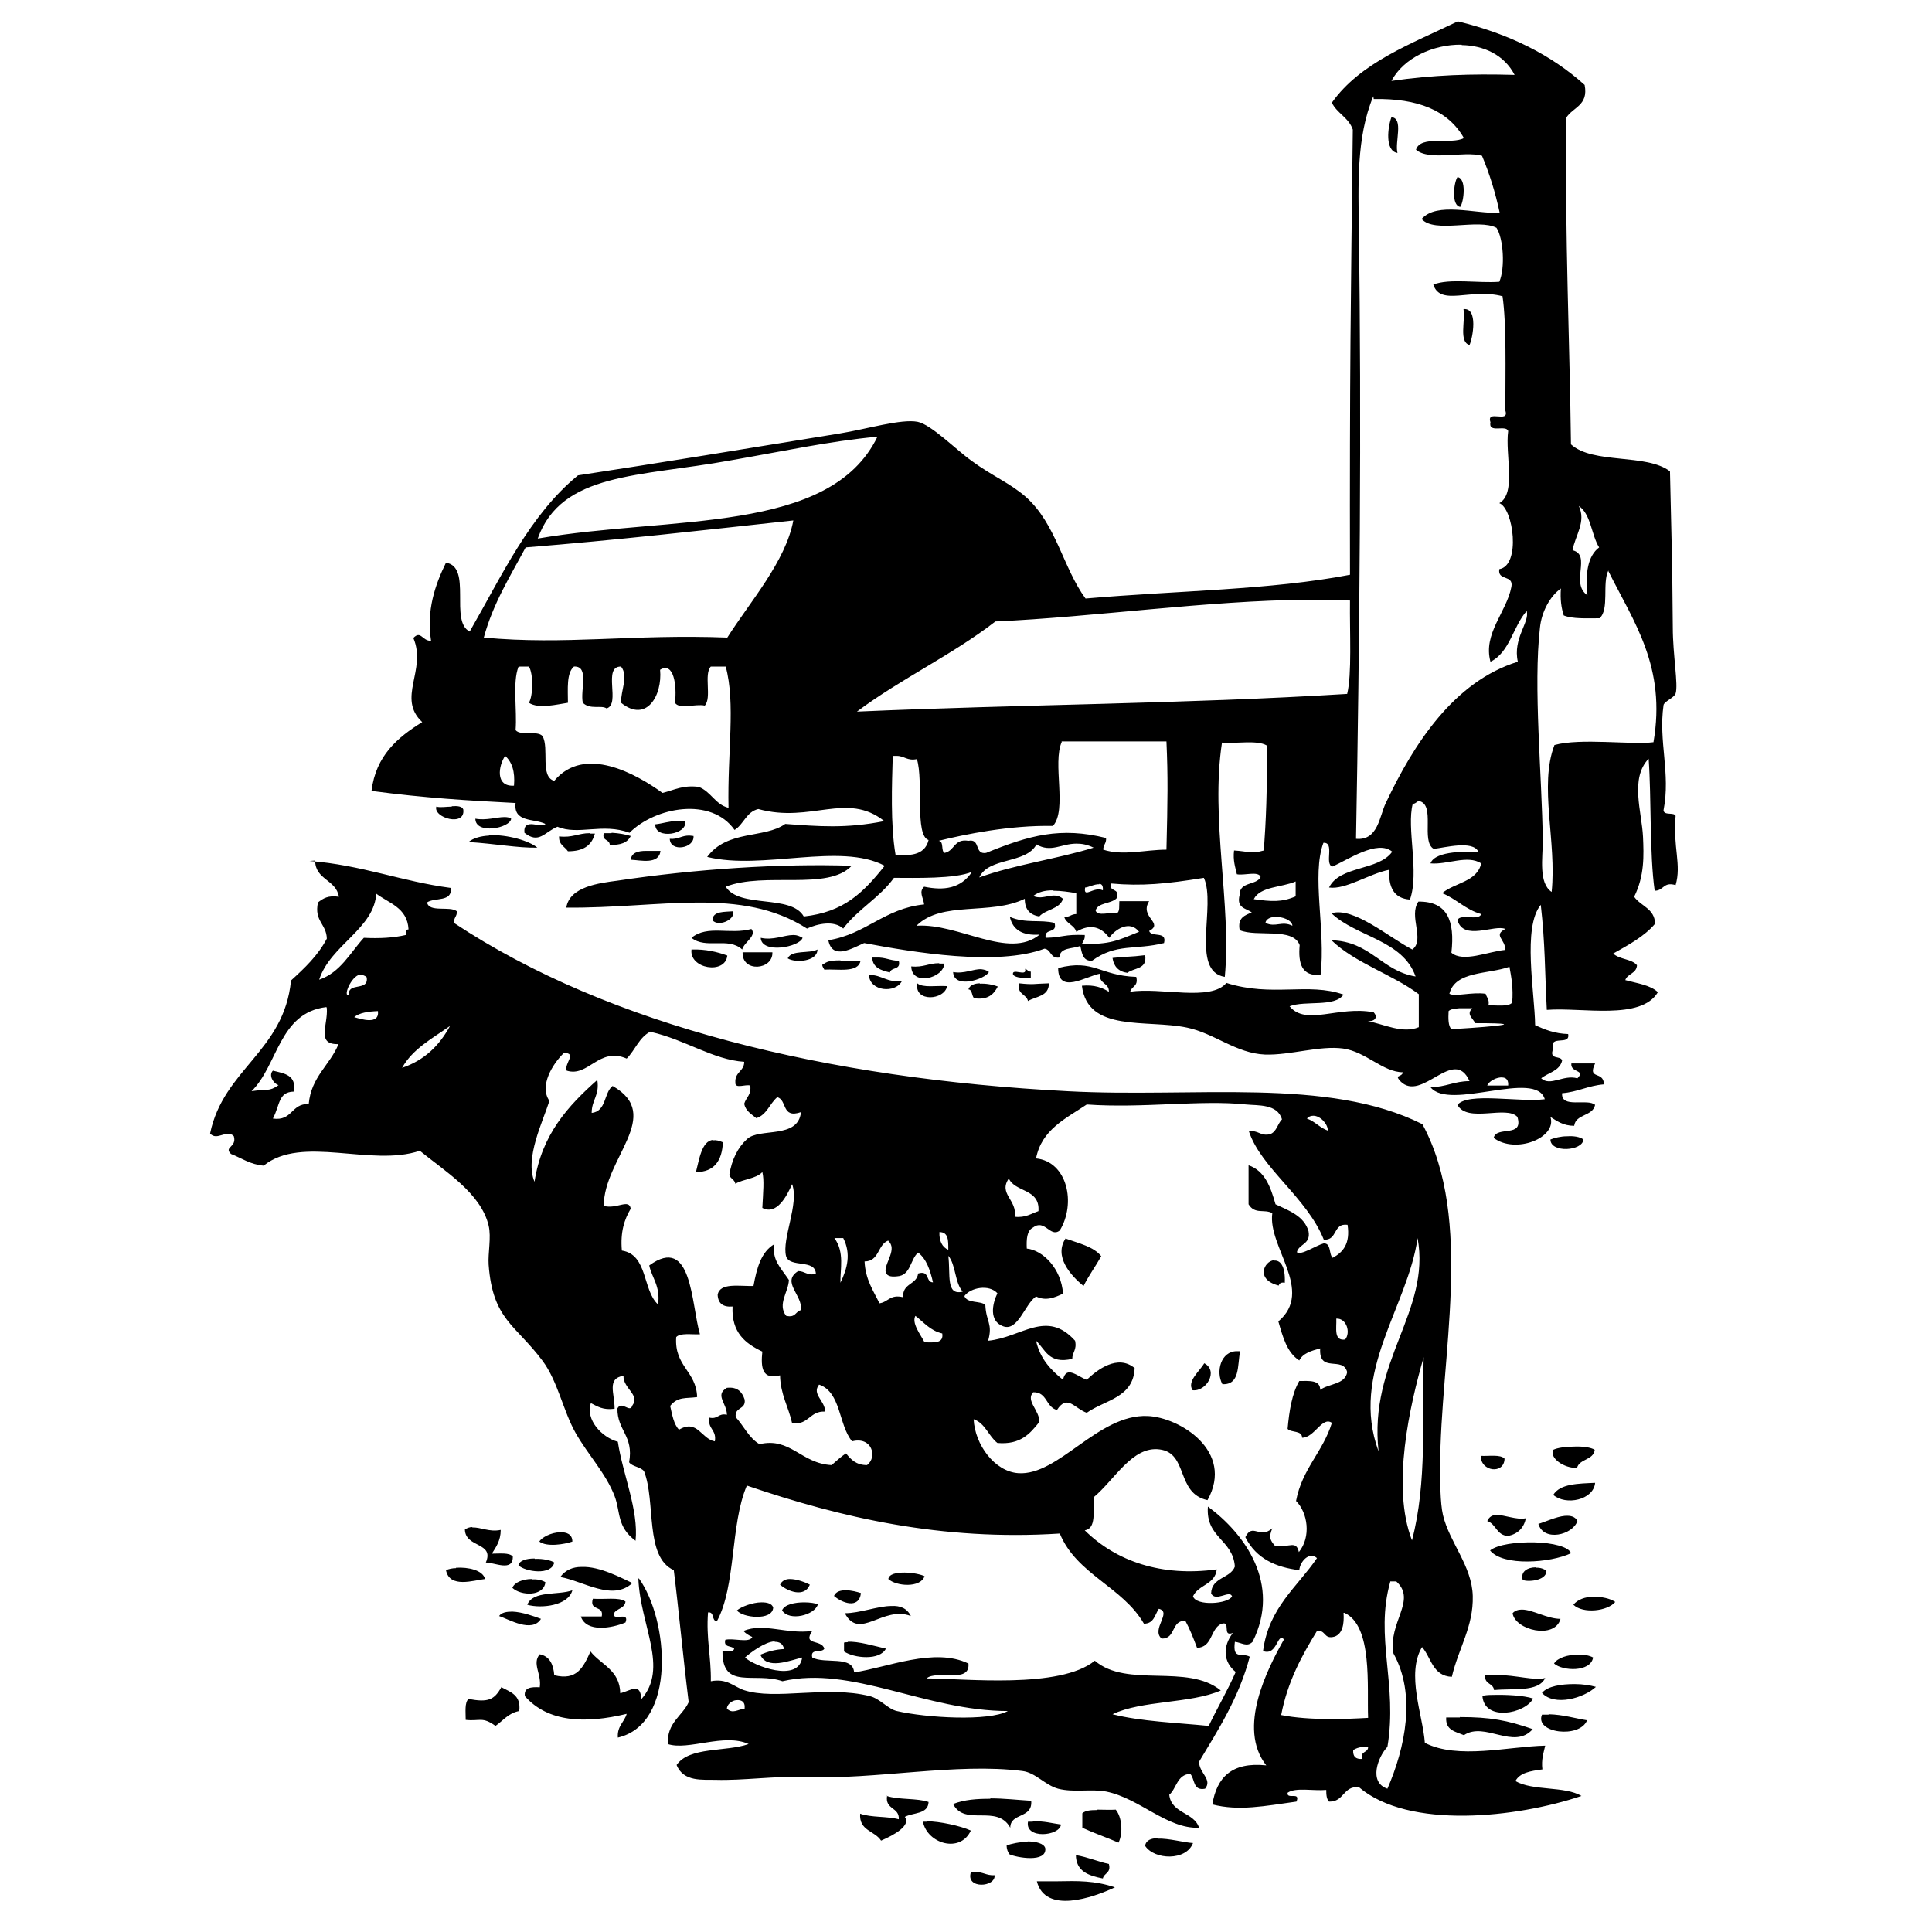 <?xml version="1.0" encoding="UTF-8" standalone="no"?>
<!-- Created with Inkscape (http://www.inkscape.org/) -->
<svg xmlns:dc="http://purl.org/dc/elements/1.1/" xmlns:cc="http://creativecommons.org/ns#" xmlns:rdf="http://www.w3.org/1999/02/22-rdf-syntax-ns#" xmlns:svg="http://www.w3.org/2000/svg" xmlns="http://www.w3.org/2000/svg" version="1.1" width="100%" height="100%" viewBox="0 0 48 48" id="Layer_1" xml:space="preserve" style="overflow:visible">
<defs id="defs247" />
<path d="M 36.22,0.53 C 35.06,1.09 33.80,1.55 33.09,2.55 c 0.12,0.26 0.42,0.37 0.52,0.67 -0.05,4.19 -0.08,6.09 -0.07,11.06 -1.98,0.38 -4.26,0.39 -6.57,0.59 -0.56,-0.76 -0.73,-1.86 -1.49,-2.53 -0.39,-0.34 -0.84,-0.52 -1.34,-0.89 -0.38,-0.27 -1.00,-0.90 -1.34,-0.97 -0.41,-0.08 -1.26,0.18 -1.94,0.29 -2.15,0.35 -4.65,0.76 -6.50,1.04 -1.20,0.98 -1.89,2.49 -2.69,3.88 -0.51,-0.25 0.07,-1.61 -0.59,-1.71 -0.27,0.55 -0.49,1.19 -0.37,1.94 -0.22,0.01 -0.25,-0.27 -0.44,-0.07 0.34,0.80 -0.42,1.49 0.22,2.09 -0.61,0.38 -1.15,0.83 -1.26,1.71 1.36,0.18 2.42,0.24 3.58,0.30 -0.06,0.49 0.46,0.38 0.74,0.52 -0.08,0.13 -0.56,-0.18 -0.52,0.22 0.36,0.29 0.50,-0.02 0.82,-0.15 0.51,0.22 1.12,-0.10 1.79,0.15 0.64,-0.64 2.03,-0.90 2.61,-0.07 0.23,-0.14 0.29,-0.45 0.59,-0.52 1.31,0.36 2.20,-0.44 3.13,0.30 -0.95,0.19 -1.64,0.13 -2.46,0.07 -0.52,0.37 -1.44,0.14 -1.94,0.82 1.37,0.34 3.30,-0.37 4.41,0.22 -0.54,0.68 -1.02,1.15 -2.01,1.26 -0.32,-0.56 -1.59,-0.19 -1.94,-0.74 0.97,-0.38 2.54,0.11 3.13,-0.52 -1.76,-0.06 -3.89,0.08 -5.82,0.37 -0.46,0.06 -1.19,0.15 -1.27,0.67 2.35,0.02 4.34,-0.53 5.98,0.52 0.26,-0.12 0.67,-0.21 0.90,0 0.36,-0.48 0.91,-0.77 1.26,-1.26 0.52,-0.00 1.52,0.03 1.94,-0.15 -0.28,0.42 -0.70,0.47 -1.19,0.37 -0.14,0.13 -0.02,0.27 0,0.44 -0.99,0.10 -1.44,0.74 -2.38,0.89 0.10,0.51 0.61,0.19 0.89,0.07 1.22,0.23 3.31,0.58 4.48,0.14 0.17,0.02 0.14,0.25 0.37,0.22 0.01,-0.26 0.33,-0.21 0.52,-0.29 0.04,0.18 0.06,0.38 0.29,0.37 0.61,-0.44 1.07,-0.26 1.79,-0.44 0.08,-0.31 -0.31,-0.13 -0.37,-0.30 0.38,-0.20 -0.25,-0.34 0,-0.74 l -0.74,0 c -0.01,0.11 0.02,0.27 -0.07,0.30 -0.15,-0.04 -0.48,0.09 -0.52,-0.07 0.06,-0.20 0.38,-0.16 0.52,-0.30 0.10,-0.28 -0.20,-0.14 -0.14,-0.37 0.77,0.07 1.38,0.01 2.31,-0.14 0.31,0.68 -0.34,2.32 0.52,2.46 0.17,-1.79 -0.36,-3.91 -0.07,-5.82 0.36,0.03 0.87,-0.07 1.11,0.07 0.02,1.10 -0.02,1.91 -0.07,2.61 -0.31,0.09 -0.40,0.02 -0.74,0 -0.03,0.25 0.03,0.41 0.07,0.59 0.17,0.04 0.54,-0.09 0.59,0.07 -0.10,0.21 -0.53,0.11 -0.52,0.44 -0.09,0.34 0.16,0.33 0.30,0.44 -0.17,0.07 -0.36,0.13 -0.30,0.44 0.43,0.18 1.32,-0.08 1.49,0.37 -0.04,0.46 0.05,0.78 0.52,0.74 0.13,-1.12 -0.23,-2.47 0.07,-3.28 0.29,-0.02 0.02,0.52 0.22,0.59 0.38,-0.16 1.12,-0.68 1.49,-0.37 -0.34,0.48 -1.30,0.34 -1.57,0.89 0.41,0.06 0.99,-0.34 1.49,-0.44 -0.01,0.44 0.12,0.71 0.52,0.74 0.24,-0.68 -0.09,-1.78 0.07,-2.38 0.07,1.56e-4 0.09,-0.05 0.15,-0.07 0.43,0.08 0.04,1.00 0.37,1.19 0.28,-0.03 0.97,-0.22 1.11,0.07 -0.22,-0.00 -1.07,-0.04 -1.19,0.29 0.41,0.04 0.92,-0.22 1.26,0 -0.10,0.46 -0.66,0.48 -0.97,0.74 0.35,0.14 0.58,0.41 0.97,0.52 -0.06,0.18 -0.52,-0.02 -0.59,0.15 0.15,0.53 0.92,0.10 1.19,0.22 -0.31,0.16 0.00,0.25 0,0.52 -0.43,0.04 -1.05,0.32 -1.34,0.07 0.09,-0.79 -0.10,-1.28 -0.82,-1.27 -0.25,0.36 0.17,0.95 -0.15,1.19 -0.57,-0.29 -1.46,-1.07 -2.01,-0.90 0.62,0.59 1.77,0.66 2.09,1.57 -0.85,-0.14 -1.11,-0.87 -2.09,-0.90 0.59,0.57 1.50,0.84 2.17,1.34 l 0,0.82 c -0.41,0.17 -0.87,-0.08 -1.27,-0.15 0.20,0.01 0.25,-0.11 0.15,-0.22 -0.88,-0.17 -1.68,0.35 -2.09,-0.15 0.39,-0.15 1.12,0.03 1.34,-0.29 -0.88,-0.31 -1.78,0.07 -2.91,-0.29 -0.39,0.47 -1.64,0.10 -2.39,0.22 0.03,-0.14 0.21,-0.13 0.15,-0.37 -0.91,-0.03 -1.05,-0.45 -1.94,-0.22 0.00,0.67 0.70,0.20 1.04,0.14 -0.04,0.26 0.23,0.22 0.22,0.45 -0.16,-0.10 -0.36,-0.18 -0.67,-0.15 0.14,1.17 1.61,0.83 2.61,1.04 0.68,0.14 1.22,0.64 1.94,0.67 0.63,0.02 1.36,-0.23 1.94,-0.15 0.57,0.08 0.99,0.59 1.49,0.59 -0.05,0.14 -0.22,0.05 -0.07,0.22 0.53,0.55 1.33,-0.88 1.72,0 -0.38,-0.00 -0.59,0.15 -0.97,0.15 0.47,0.60 2.62,-0.45 2.84,0.30 -0.65,0.08 -1.91,-0.18 -2.17,0.14 0.25,0.46 1.22,0.00 1.49,0.30 0.16,0.53 -0.52,0.21 -0.59,0.52 0.54,0.41 1.58,-7.39e-4 1.41,-0.52 0.16,0.10 0.32,0.22 0.59,0.22 0.04,-0.30 0.46,-0.23 0.52,-0.52 -0.19,-0.17 -0.85,0.10 -0.82,-0.29 0.39,-0.03 0.65,-0.19 1.04,-0.22 -0.01,-0.35 -0.42,-0.10 -0.22,-0.52 l -0.59,0 c -0.03,0.24 0.37,0.15 0.15,0.37 -0.35,-0.10 -0.67,0.21 -0.90,0 0.17,-0.14 0.46,-0.18 0.52,-0.44 -0.03,-0.14 -0.34,-0.00 -0.22,-0.30 -0.11,-0.35 0.43,-0.06 0.37,-0.36 -0.33,-0.01 -0.58,-0.11 -0.82,-0.22 -0.01,-0.81 -0.32,-2.43 0.14,-2.99 0.11,0.96 0.10,1.65 0.15,2.61 0.87,-0.07 2.34,0.27 2.76,-0.44 -0.19,-0.18 -0.52,-0.22 -0.81,-0.30 0.05,-0.16 0.28,-0.16 0.29,-0.37 -0.13,-0.16 -0.44,-0.14 -0.59,-0.29 0.37,-0.21 0.77,-0.42 1.04,-0.74 -0.01,-0.38 -0.35,-0.43 -0.52,-0.67 0.26,-0.52 0.24,-1.03 0.22,-1.49 -0.03,-0.62 -0.33,-1.45 0.14,-1.94 0.07,0.97 0.02,2.36 0.15,3.28 0.23,0.00 0.21,-0.23 0.52,-0.14 0.15,-0.51 -0.07,-0.94 0,-1.72 -0.04,-0.10 -0.29,-0.00 -0.30,-0.14 0.18,-0.92 -0.13,-1.71 0,-2.61 0.01,-0.09 0.26,-0.18 0.30,-0.29 0.07,-0.22 -0.07,-0.96 -0.07,-1.64 -0.01,-1.62 -0.04,-2.52 -0.07,-3.88 -0.59,-0.45 -1.91,-0.17 -2.46,-0.67 C 39.00,8.56 38.88,5.93 38.91,2.93 39.07,2.66 39.47,2.63 39.37,2.11 38.54,1.36 37.49,0.84 36.22,0.53 z m 0.10,0.59 c 0.54,0.01 1.05,0.24 1.31,0.74 -1.09,-0.03 -2.02,-0.00 -3.06,0.15 0.30,-0.57 1.04,-0.91 1.74,-0.90 z m -2.19,1.34 c 1.09,-0.02 1.85,0.28 2.24,0.97 -0.31,0.17 -1.08,-0.08 -1.19,0.29 0.34,0.29 1.18,0.02 1.64,0.15 0.18,0.43 0.33,0.90 0.44,1.42 -0.63,0.02 -1.56,-0.28 -1.94,0.15 0.32,0.37 1.41,-0.02 1.86,0.22 0.17,0.26 0.22,0.99 0.07,1.34 -0.52,0.04 -1.24,-0.09 -1.64,0.07 0.18,0.55 0.93,0.08 1.72,0.29 0.10,0.70 0.07,1.82 0.07,2.84 0.11,0.33 -0.48,-0.04 -0.37,0.29 -0.06,0.29 0.39,0.05 0.44,0.22 -0.08,0.58 0.21,1.55 -0.22,1.79 0.35,0.13 0.54,1.55 0,1.64 -0.05,0.30 0.36,0.13 0.30,0.44 -0.12,0.63 -0.71,1.16 -0.52,1.86 0.48,-0.23 0.56,-0.88 0.90,-1.26 0.08,0.28 -0.35,0.68 -0.22,1.26 -1.59,0.49 -2.59,2.05 -3.28,3.51 -0.16,0.33 -0.19,0.94 -0.74,0.89 0.09,-4.92 0.14,-10.52 0.07,-15.09 -0.01,-1.14 -0.07,-2.33 0.36,-3.36 z m 0.44,0.45 c -0.09,0.24 -0.17,0.84 0.15,0.89 -0.07,-0.27 0.16,-0.86 -0.15,-0.89 z m 1.64,1.49 c -0.09,0.13 -0.16,0.71 0.07,0.74 0.09,-0.13 0.16,-0.71 -0.07,-0.74 z m 0.15,3.28 c 0.05,0.29 -0.12,0.82 0.15,0.89 0.08,-0.17 0.22,-0.93 -0.15,-0.89 z M 21.80,10.85 c -1.18,2.43 -5.13,1.96 -8.44,2.53 0.59,-1.65 2.53,-1.53 4.78,-1.94 1.38,-0.24 2.47,-0.48 3.66,-0.59 z m 17.41,1.71 c 0.32,0.20 0.32,0.72 0.52,1.04 -0.28,0.21 -0.35,0.64 -0.29,1.19 -0.44,-0.30 0.11,-1.00 -0.37,-1.12 0.06,-0.36 0.35,-0.71 0.15,-1.11 z m -19.50,0.37 c -0.19,1.02 -1.07,2.01 -1.64,2.91 -2.36,-0.09 -4.02,0.19 -6.05,0 0.23,-0.85 0.66,-1.53 1.04,-2.24 2.25,-0.18 4.44,-0.43 6.65,-0.67 z m 20.25,1.26 c 0.64,1.28 1.44,2.38 1.12,4.25 -0.54,0.07 -1.81,-0.11 -2.46,0.07 -0.39,1.01 0.06,2.40 -0.07,3.65 -0.33,-0.22 -0.22,-0.85 -0.22,-1.27 -0.02,-1.64 -0.24,-3.83 -0.07,-5.30 0.04,-0.39 0.25,-0.78 0.52,-0.97 -0.02,0.27 0.01,0.48 0.07,0.67 0.22,0.09 0.57,0.07 0.89,0.07 0.25,-0.22 0.06,-0.87 0.22,-1.19 z m -7.47,0.72 c 0.35,-0.00 0.70,-5.64e-4 1.05,0.01 -0.01,0.80 0.05,1.83 -0.07,2.32 -4.05,0.25 -8.11,0.26 -12.18,0.44 1.08,-0.81 2.37,-1.41 3.44,-2.24 2.45,-0.11 5.26,-0.52 7.76,-0.54 z m -19.57,1.65 0.22,0 c 0.11,0.17 0.11,0.72 0,0.90 0.24,0.16 0.70,0.04 0.97,0 0.00,-0.34 -0.04,-0.74 0.15,-0.90 0.39,-0.02 0.15,0.59 0.22,0.90 0.18,0.18 0.46,0.05 0.59,0.14 0.36,-0.10 -0.11,-1.05 0.36,-1.04 0.19,0.24 -0.01,0.60 0,0.90 0.63,0.51 1.03,-0.18 0.97,-0.82 0.34,-0.21 0.42,0.39 0.37,0.82 0.10,0.17 0.51,0.02 0.74,0.07 0.18,-0.19 -0.03,-0.78 0.15,-0.97 l 0.37,0 c 0.25,0.92 0.04,2.12 0.07,3.51 -0.33,-0.08 -0.43,-0.40 -0.74,-0.52 -0.40,-0.05 -0.61,0.08 -0.90,0.15 -0.65,-0.47 -1.94,-1.20 -2.69,-0.30 -0.36,-0.10 -0.12,-0.81 -0.29,-1.11 -0.12,-0.15 -0.55,0.00 -0.67,-0.15 0.04,-0.50 -0.08,-1.18 0.07,-1.57 z m 13.45,1.86 2.61,0 c 0.04,0.88 0.03,1.48 0,2.69 -0.54,0.00 -1.07,0.16 -1.57,0 -0.00,-0.13 0.08,-0.15 0.07,-0.29 -1.13,-0.28 -1.90,-0.07 -2.98,0.37 -0.30,0.05 -0.13,-0.36 -0.44,-0.30 -0.36,-0.06 -0.34,0.25 -0.59,0.30 -0.10,-0.04 -0.01,-0.29 -0.15,-0.30 0.65,-0.16 1.76,-0.39 2.84,-0.37 0.36,-0.40 -0.02,-1.56 0.22,-2.09 z m -4.09,0.36 c 0.19,-0.00 0.26,0.13 0.50,0.08 0.17,0.54 -0.06,1.90 0.29,2.01 -0.10,0.42 -0.54,0.38 -0.82,0.37 -0.13,-0.75 -0.09,-1.76 -0.07,-2.46 0.03,-0.00 0.06,-0.00 0.09,-0.00 z m -9.73,0.00 c 0.17,0.15 0.25,0.39 0.22,0.74 -0.48,0.03 -0.38,-0.51 -0.22,-0.74 z m -1.33,1.26 c -0.13,0.00 -0.28,0.03 -0.38,0.00 -0.08,0.28 0.73,0.51 0.67,0.07 -0.03,-0.08 -0.15,-0.09 -0.28,-0.08 z m 1.31,0.26 c -0.19,-4.38e-4 -0.45,0.09 -0.72,0.04 -0.00,0.40 0.86,0.24 0.89,0 -0.04,-0.03 -0.10,-0.04 -0.16,-0.04 z m 4.28,0.10 c -0.19,0.00 -0.34,0.06 -0.53,0.08 -0.01,0.39 0.81,0.25 0.74,-0.07 -0.07,-0.01 -0.14,-0.01 -0.21,-0.00 z m -2.16,0.30 c -0.28,-8.74e-4 -0.43,0.12 -0.76,0.08 -0.01,0.21 0.14,0.25 0.22,0.37 0.38,0.00 0.59,-0.14 0.67,-0.44 -0.04,-0.00 -0.09,-0.00 -0.13,-0.00 z m 0.54,0 c -0.06,-9.67e-4 -0.12,0.00 -0.19,0.00 -0.05,0.20 0.14,0.14 0.15,0.29 0.26,0.01 0.44,-0.05 0.52,-0.22 -0.13,-0.04 -0.29,-0.07 -0.47,-0.08 z m -3.04,0.06 c -0.20,0.01 -0.39,0.06 -0.51,0.16 0.66,0.04 1.22,0.15 1.71,0.14 -0.20,-0.17 -0.74,-0.33 -1.20,-0.31 z m 4.99,0 c -0.20,-0.01 -0.29,0.10 -0.50,0.08 0.01,0.34 0.62,0.24 0.59,-0.07 -0.03,-0.00 -0.06,-0.01 -0.09,-0.01 z m 9.61,0.20 c 0.12,-2.43e-4 0.26,0.02 0.42,0.10 -0.90,0.28 -1.96,0.42 -2.84,0.74 0.23,-0.51 1.16,-0.33 1.42,-0.82 0.36,0.21 0.62,-0.02 0.99,-0.02 z m -10.70,0.18 c -0.19,0.00 -0.36,0.04 -0.38,0.22 0.24,0.01 0.70,0.13 0.74,-0.22 -0.11,0.00 -0.24,-0.00 -0.36,0 z M 7.83,21.38 c 0.00,0.48 0.52,0.47 0.59,0.90 -0.27,-0.04 -0.39,0.04 -0.52,0.14 -0.10,0.47 0.21,0.53 0.22,0.90 -0.22,0.42 -0.55,0.73 -0.89,1.04 -0.17,1.76 -1.68,2.20 -2.01,3.80 0.17,0.20 0.42,-0.12 0.59,0.07 0.08,0.28 -0.26,0.26 -0.07,0.44 0.26,0.10 0.47,0.26 0.81,0.29 0.95,-0.77 2.67,0.04 3.88,-0.37 0.61,0.50 1.52,1.05 1.71,1.86 0.07,0.29 -0.02,0.68 0,0.97 0.10,1.37 0.67,1.49 1.34,2.39 0.38,0.51 0.51,1.24 0.82,1.79 0.32,0.56 0.75,1.00 0.97,1.57 0.15,0.40 0.05,0.76 0.52,1.11 0.08,-0.76 -0.32,-1.66 -0.44,-2.46 -0.40,-0.11 -0.81,-0.55 -0.67,-0.96 0.16,0.08 0.30,0.18 0.59,0.14 -0.00,-0.39 -0.20,-0.75 0.22,-0.82 -0.01,0.32 0.42,0.47 0.22,0.74 -0.06,0.20 -0.26,-0.13 -0.37,0.07 -0.01,0.55 0.41,0.68 0.29,1.34 0.08,0.11 0.28,0.11 0.37,0.22 0.30,0.76 0.01,2.13 0.74,2.46 0.12,0.96 0.23,2.15 0.37,3.28 -0.16,0.35 -0.54,0.50 -0.52,1.04 0.51,0.17 1.40,-0.28 2.01,0 -0.57,0.20 -1.47,0.06 -1.79,0.52 0.17,0.43 0.66,0.36 0.97,0.37 0.70,0.02 1.46,-0.10 2.24,-0.07 1.73,0.07 3.74,-0.36 5.38,-0.15 0.33,0.04 0.56,0.35 0.89,0.44 0.39,0.10 0.81,-0.00 1.19,0.07 0.84,0.17 1.51,0.93 2.31,0.90 -0.12,-0.39 -0.69,-0.35 -0.74,-0.82 0.18,-0.15 0.19,-0.50 0.52,-0.52 0.12,0.12 0.06,0.43 0.37,0.37 0.19,-0.23 -0.15,-0.39 -0.15,-0.67 0.48,-0.80 0.99,-1.59 1.26,-2.61 -0.20,-0.11 -0.43,0.09 -0.37,-0.37 0.17,0.02 0.30,0.14 0.44,0 0.72,-1.44 -0.20,-2.69 -1.11,-3.36 -0.06,0.78 0.62,0.81 0.67,1.49 -0.11,0.30 -0.58,0.26 -0.59,0.67 0.12,0.22 0.46,-0.10 0.52,0.07 -0.09,0.19 -0.89,0.25 -0.97,0 0.13,-0.29 0.55,-0.29 0.59,-0.67 -1.37,0.19 -2.50,-0.20 -3.28,-0.97 0.29,-0.04 0.21,-0.48 0.22,-0.82 0.52,-0.43 0.96,-1.28 1.64,-1.19 0.72,0.09 0.40,1.09 1.19,1.26 0.68,-1.22 -0.70,-2.06 -1.49,-2.09 -1.23,-0.05 -2.21,1.49 -3.21,1.42 -0.59,-0.04 -1.08,-0.71 -1.11,-1.34 0.29,0.10 0.37,0.42 0.59,0.59 0.57,0.05 0.81,-0.23 1.04,-0.52 0.02,-0.28 -0.35,-0.53 -0.15,-0.74 0.35,-0.01 0.31,0.37 0.59,0.44 0.26,-0.40 0.43,-0.04 0.74,0.07 0.45,-0.32 1.16,-0.37 1.19,-1.11 -0.42,-0.35 -0.93,0.04 -1.19,0.29 -0.23,-0.08 -0.51,-0.37 -0.59,0 -0.30,-0.24 -0.57,-0.52 -0.67,-0.97 0.23,0.21 0.31,0.59 0.90,0.45 -0.00,-0.17 0.12,-0.22 0.07,-0.45 -0.71,-0.79 -1.33,-0.08 -2.16,0 0.12,-0.43 -0.05,-0.46 -0.07,-0.89 -0.12,-0.11 -0.45,-0.03 -0.52,-0.22 0.15,-0.21 0.61,-0.30 0.82,-0.07 -0.13,0.27 -0.21,0.69 0.14,0.82 0.37,0.14 0.54,-0.55 0.82,-0.74 0.24,0.12 0.46,0.03 0.67,-0.07 -0.04,-0.62 -0.50,-1.08 -0.90,-1.12 -0.01,-0.23 -0.00,-0.44 0.15,-0.52 0.30,-0.23 0.43,0.26 0.67,0.07 0.41,-0.67 0.19,-1.71 -0.59,-1.79 0.14,-0.72 0.74,-0.99 1.26,-1.34 1.38,0.10 2.84,-0.12 3.96,0 0.29,0.03 0.78,-0.02 0.89,0.37 -0.11,0.11 -0.13,0.31 -0.30,0.37 -0.25,0.05 -0.28,-0.11 -0.52,-0.07 0.30,0.91 1.44,1.64 1.86,2.69 0.35,0.02 0.22,-0.42 0.59,-0.37 0.07,0.47 -0.11,0.68 -0.37,0.82 -0.10,-0.09 -0.03,-0.36 -0.22,-0.36 -0.19,0.05 -0.57,0.31 -0.67,0.22 0.05,-0.21 0.35,-0.19 0.29,-0.52 -0.11,-0.38 -0.48,-0.51 -0.82,-0.67 -0.12,-0.42 -0.26,-0.83 -0.67,-0.97 l 0,0.97 c 0.16,0.26 0.39,0.11 0.59,0.22 -0.12,0.84 1.05,1.93 0.15,2.69 0.11,0.38 0.21,0.77 0.52,0.97 0.09,-0.18 0.30,-0.24 0.52,-0.30 -0.04,0.63 0.57,0.18 0.67,0.59 -0.05,0.31 -0.45,0.28 -0.67,0.44 0.00,-0.25 -0.27,-0.22 -0.52,-0.22 -0.18,0.31 -0.25,0.74 -0.29,1.19 0.09,0.10 0.36,0.03 0.36,0.22 0.31,-0.00 0.50,-0.54 0.74,-0.37 -0.22,0.72 -0.74,1.14 -0.89,1.94 0.29,0.29 0.38,0.89 0.07,1.27 -0.07,-0.30 -0.22,-0.11 -0.59,-0.15 -0.13,-0.15 -0.16,-0.22 -0.07,-0.44 -0.32,0.28 -0.49,-0.15 -0.67,0.22 0.27,0.54 0.77,0.75 1.34,0.82 0.02,-0.22 0.25,-0.47 0.44,-0.30 -0.49,0.72 -1.20,1.23 -1.34,2.31 0.36,0.13 0.35,-0.48 0.52,-0.29 -0.41,0.73 -1.17,2.20 -0.44,3.13 -0.86,-0.09 -1.23,0.30 -1.34,0.97 0.66,0.17 1.30,0.04 2.09,-0.07 0.11,-0.26 -0.25,-0.04 -0.22,-0.22 0.20,-0.14 0.64,-0.04 0.96,-0.07 -0.00,0.13 0.01,0.23 0.07,0.29 0.38,0.01 0.34,-0.39 0.74,-0.36 1.24,1.06 3.93,0.76 5.53,0.22 -0.41,-0.25 -1.21,-0.12 -1.64,-0.37 0.11,-0.21 0.38,-0.25 0.67,-0.29 -0.03,-0.25 0.03,-0.41 0.07,-0.59 -0.92,0.02 -2.17,0.35 -2.99,-0.07 -0.05,-0.69 -0.47,-1.71 -0.07,-2.38 0.23,0.26 0.26,0.72 0.74,0.74 0.17,-0.72 0.54,-1.25 0.52,-2.01 -0.02,-0.75 -0.58,-1.33 -0.74,-2.01 -0.07,-0.30 -0.07,-0.85 -0.07,-1.19 -0.00,-2.75 0.85,-6.13 -0.44,-8.52 -2.35,-1.18 -5.66,-0.65 -8.82,-0.82 -5.96,-0.31 -11.38,-1.62 -15.24,-4.18 -0.01,-0.14 0.08,-0.16 0.07,-0.29 -0.17,-0.14 -0.69,0.04 -0.74,-0.22 0.19,-0.13 0.63,-0.00 0.59,-0.36 -1.22,-0.16 -2.21,-0.57 -3.51,-0.67 z m 24.36,0.52 0,0.37 c -0.35,0.15 -0.60,0.13 -1.04,0.07 0.16,-0.32 0.70,-0.29 1.04,-0.44 z m -4.88,0.06 c 0.06,0.00 0.10,0.04 0.09,0.16 -0.22,-0.11 -0.49,0.22 -0.44,-0.07 0.07,0.00 0.24,-0.09 0.35,-0.08 z m -1.13,0.17 c 0.18,0.00 0.38,0.03 0.56,0.06 l 0,0.52 c -0.13,-0.00 -0.16,0.08 -0.30,0.07 0.05,0.17 0.25,0.20 0.30,0.37 0.35,-0.21 0.62,-0.12 0.82,0.15 0.14,-0.21 0.51,-0.45 0.74,-0.15 -0.52,0.21 -0.71,0.32 -1.42,0.30 0.03,-0.06 0.08,-0.12 0.07,-0.22 -0.53,-0.02 -0.53,0.06 -0.97,0.07 -0.05,-0.25 0.30,-0.09 0.22,-0.37 -0.35,-0.09 -0.72,0.02 -1.11,-0.15 0.07,0.32 0.31,0.47 0.74,0.44 -0.77,0.63 -2.01,-0.29 -3.06,-0.22 0.63,-0.63 1.83,-0.25 2.69,-0.67 -0.00,0.28 0.14,0.40 0.36,0.44 0.16,-0.18 0.51,-0.18 0.59,-0.44 -0.24,-0.20 -0.48,0.05 -0.74,-0.07 0.13,-0.10 0.29,-0.14 0.48,-0.14 z m -16.85,0.06 c 0.32,0.25 0.79,0.35 0.82,0.90 -0.07,0.00 -0.06,0.08 -0.07,0.14 -0.30,0.07 -0.65,0.09 -1.04,0.07 -0.34,0.37 -0.58,0.86 -1.11,1.04 0.28,-0.87 1.39,-1.27 1.42,-2.17 z m 8.89,0.45 c -0.22,0.02 -0.51,-0.01 -0.52,0.22 0.13,0.17 0.56,0.01 0.52,-0.22 z m 13.45,0.14 c 0.19,-0.01 0.43,0.08 0.44,0.22 -0.27,-0.13 -0.41,0.05 -0.67,-0.07 0.01,-0.09 0.11,-0.14 0.22,-0.15 z m -13.00,0.30 c -0.54,0.15 -1.09,-0.11 -1.49,0.22 0.36,0.29 0.91,-0.03 1.26,0.29 0.05,-0.19 0.38,-0.34 0.22,-0.52 z m 1.04,0.15 c -0.23,-0.00 -0.50,0.14 -0.81,0.07 0.02,0.41 0.97,0.23 1.04,0 -0.07,-0.04 -0.14,-0.07 -0.22,-0.07 z m -2.53,0.36 c -0.06,0.48 0.84,0.63 0.89,0.15 -0.25,-0.09 -0.53,-0.16 -0.89,-0.15 z m 3.13,0 c -0.20,0.11 -0.64,0.00 -0.74,0.22 0.19,0.12 0.74,0.08 0.74,-0.22 z m -1.86,0.07 c -0.02,0.51 0.76,0.44 0.74,0 l -0.74,0 z m 10.01,0.07 c -0.40,0.05 -0.47,0.03 -0.82,0.07 0.03,0.21 0.15,0.34 0.37,0.37 0.16,-0.13 0.50,-0.08 0.44,-0.44 z m -6.69,0.06 c -0.03,0.00 -0.06,0.00 -0.10,0.00 0.01,0.25 0.22,0.32 0.44,0.37 0.03,-0.14 0.28,-0.05 0.22,-0.29 -0.21,-0.00 -0.33,-0.09 -0.56,-0.08 z m -0.89,0.07 c -0.16,-0.00 -0.31,0.01 -0.40,0.08 -0.09,0.01 -0.04,0.08 0,0.15 0.34,-0.02 0.84,0.09 0.90,-0.22 -0.14,0.01 -0.32,-0.00 -0.49,-0.00 z m 2.45,0.07 c -0.26,-0.00 -0.39,0.11 -0.69,0.08 0.01,0.50 0.81,0.29 0.82,-0.07 -0.04,-0.00 -0.08,-0.00 -0.12,-0.00 z m 14.17,0.08 c 0.05,0.27 0.10,0.54 0.07,0.90 -0.10,0.11 -0.38,0.06 -0.59,0.07 0.03,-0.15 -0.04,-0.19 -0.07,-0.29 -0.34,-0.05 -0.76,0.08 -0.90,0 0.14,-0.57 0.96,-0.48 1.49,-0.67 z m -13.12,0.07 c -0.20,-0.01 -0.42,0.12 -0.70,0.07 0.02,0.43 0.79,0.18 0.89,0 -0.06,-0.05 -0.12,-0.06 -0.19,-0.07 z m 1.09,0 c 0.05,0.20 -0.35,-0.05 -0.30,0.14 0.08,0.08 0.26,0.08 0.44,0.07 l 0,-0.15 c -0.07,1.55e-4 -0.08,-0.05 -0.14,-0.07 z m -3.88,0.14 c 0.01,0.41 0.66,0.47 0.82,0.15 -0.38,0.05 -0.49,-0.15 -0.82,-0.15 z m -12.64,0.00 c 0.05,-0.00 0.11,0.01 0.16,0.06 0.06,0.36 -0.48,0.11 -0.44,0.44 -0.16,0.06 0.05,-0.47 0.28,-0.51 z m 15.40,0.21 c -0.14,0.00 -0.26,0.05 -0.29,0.15 0.10,0.01 0.08,0.16 0.14,0.22 0.35,0.05 0.49,-0.10 0.59,-0.29 -0.13,-0.05 -0.30,-0.08 -0.45,-0.07 z m -1.56,0.00 c -0.08,0.48 0.68,0.42 0.74,0.07 -0.25,-0.02 -0.60,0.05 -0.74,-0.07 z m 2.53,0 c -0.06,0.28 0.18,0.26 0.22,0.44 0.20,-0.12 0.52,-0.11 0.52,-0.44 -0.39,0.01 -0.37,0.04 -0.74,0 z M 8.12,25.05 c 0.03,0.42 -0.27,0.91 0.29,0.89 -0.21,0.52 -0.68,0.81 -0.74,1.49 -0.44,-0.02 -0.40,0.43 -0.89,0.36 0.18,-0.34 0.13,-0.66 0.52,-0.67 0.07,-0.41 -0.23,-0.45 -0.52,-0.52 -0.11,0.11 -0.00,0.31 0.14,0.36 -0.24,0.17 -0.29,0.09 -0.67,0.15 0.66,-0.65 0.68,-1.95 1.86,-2.09 z m 28.13,0 c 0.10,-0.00 0.22,0.00 0.33,0 -0.16,0.15 0.01,0.24 0.07,0.37 1.76,0.00 -0.23,0.13 -0.59,0.15 -0.08,-0.08 -0.08,-0.26 -0.07,-0.45 0.05,-0.05 0.15,-0.06 0.26,-0.07 z m -26.86,0.07 c 0.04,0.35 -0.42,0.20 -0.59,0.15 0.13,-0.11 0.35,-0.14 0.59,-0.15 z m 1.79,0.37 c -0.26,0.48 -0.63,0.85 -1.19,1.04 0.26,-0.47 0.75,-0.73 1.19,-1.04 z m 5.00,0.15 c 0.84,0.19 1.54,0.69 2.31,0.74 1.56e-4,0.24 -0.24,0.25 -0.22,0.52 -0.01,0.16 0.26,0.03 0.37,0.07 0.03,0.23 -0.10,0.29 -0.15,0.45 0.03,0.18 0.18,0.26 0.30,0.36 0.26,-0.08 0.33,-0.36 0.52,-0.52 0.25,0.06 0.10,0.54 0.59,0.37 -0.07,0.68 -1.03,0.38 -1.34,0.67 -0.23,0.21 -0.38,0.51 -0.44,0.89 0.02,0.09 0.13,0.11 0.15,0.22 0.20,-0.12 0.51,-0.12 0.67,-0.29 0.05,0.19 0.02,0.50 0,0.89 0.36,0.19 0.61,-0.30 0.74,-0.59 0.18,0.49 -0.26,1.36 -0.15,1.79 0.09,0.30 0.73,0.06 0.74,0.44 -0.22,0.05 -0.27,-0.07 -0.44,-0.07 -0.43,0.27 0.12,0.60 0.07,0.97 -0.14,0.03 -0.13,0.20 -0.37,0.14 -0.22,-0.29 0.06,-0.59 0.07,-0.89 -0.20,-0.30 -0.43,-0.50 -0.36,-0.89 -0.33,0.19 -0.44,0.60 -0.52,1.04 -0.35,0.01 -0.84,-0.09 -0.89,0.22 0.01,0.21 0.13,0.31 0.37,0.29 -0.03,0.65 0.32,0.92 0.74,1.12 -0.04,0.39 -0.01,0.71 0.44,0.59 0.01,0.48 0.21,0.78 0.30,1.19 0.42,0.05 0.43,-0.31 0.82,-0.29 0.00,-0.27 -0.34,-0.43 -0.15,-0.67 0.55,0.19 0.48,1.00 0.82,1.41 0.49,-0.13 0.64,0.39 0.37,0.59 -0.27,-7.78e-4 -0.40,-0.14 -0.52,-0.29 -0.13,0.08 -0.24,0.19 -0.36,0.29 -0.76,-0.04 -1.02,-0.70 -1.79,-0.52 -0.26,-0.15 -0.39,-0.45 -0.59,-0.67 -0.04,-0.26 0.26,-0.18 0.22,-0.44 -0.06,-0.18 -0.17,-0.32 -0.44,-0.29 -0.31,0.18 -0.00,0.38 0,0.67 -0.22,-0.05 -0.21,0.12 -0.44,0.07 -0.04,0.29 0.19,0.30 0.14,0.59 -0.34,-0.06 -0.43,-0.56 -0.89,-0.29 -0.13,-0.13 -0.17,-0.37 -0.22,-0.59 0.19,-0.24 0.40,-0.18 0.67,-0.22 -0.02,-0.65 -0.57,-0.76 -0.52,-1.49 0.10,-0.11 0.38,-0.06 0.59,-0.07 -0.22,-0.75 -0.19,-2.49 -1.26,-1.71 0.07,0.32 0.28,0.51 0.22,0.97 -0.39,-0.35 -0.25,-1.24 -0.90,-1.34 -0.04,-0.46 0.06,-0.77 0.22,-1.04 -0.04,-0.26 -0.35,0.02 -0.67,-0.07 0.00,-1.18 1.50,-2.25 0.22,-2.98 -0.22,0.17 -0.15,0.63 -0.52,0.67 -0.00,-0.33 0.20,-0.43 0.14,-0.82 -0.72,0.64 -1.38,1.35 -1.56,2.53 -0.25,-0.58 0.21,-1.50 0.37,-2.01 -0.26,-0.37 0.08,-0.92 0.36,-1.19 0.34,-0.00 0.00,0.26 0.07,0.44 0.54,0.17 0.80,-0.60 1.49,-0.30 0.21,-0.21 0.31,-0.53 0.59,-0.67 z m 21.16,1.13 c 0.08,0.01 0.14,0.06 0.13,0.20 l -0.52,0 c 0.03,-0.10 0.24,-0.22 0.38,-0.20 z m -4.71,0.95 c 0.17,1.89e-4 0.36,0.20 0.36,0.37 -0.20,-0.07 -0.32,-0.23 -0.52,-0.30 0.04,-0.05 0.10,-0.07 0.16,-0.07 z m 6.30,0.51 c -0.15,0.00 -0.31,0.04 -0.41,0.08 0.00,0.34 0.80,0.29 0.82,0 -0.09,-0.07 -0.25,-0.09 -0.40,-0.08 z m -21.21,0.09 c -0.29,0.02 -0.35,0.50 -0.43,0.80 0.46,-0.00 0.65,-0.29 0.67,-0.74 -0.09,-0.04 -0.17,-0.06 -0.24,-0.05 z m 7.34,0.95 c 0.15,0.36 0.78,0.25 0.74,0.82 -0.18,0.06 -0.32,0.17 -0.59,0.14 0.07,-0.42 -0.42,-0.57 -0.14,-0.96 z m -1.72,1.34 c 0.23,-0.00 0.22,0.22 0.22,0.44 -0.15,-0.06 -0.23,-0.22 -0.22,-0.44 z m -2.61,0.15 0.22,0 c 0.20,0.39 0.10,0.76 -0.07,1.11 -0.01,-0.32 0.11,-0.76 -0.15,-1.11 z m 5.75,0 c -0.31,0.45 0.12,0.93 0.44,1.19 0.13,-0.26 0.30,-0.49 0.44,-0.74 -0.19,-0.24 -0.56,-0.32 -0.89,-0.44 z m 8.74,0 c 0.33,1.83 -1.22,3.04 -0.97,5.30 -0.72,-1.96 0.72,-3.57 0.97,-5.30 z m -13.15,0.07 c 0.22,0.20 -0.07,0.52 -0.07,0.74 0.01,0.13 0.12,0.16 0.29,0.14 0.34,-0.02 0.32,-0.42 0.52,-0.59 0.21,0.16 0.30,0.44 0.37,0.74 -0.19,-0.00 -0.07,-0.31 -0.37,-0.22 -0.03,0.28 -0.40,0.24 -0.37,0.59 -0.33,-0.08 -0.37,0.12 -0.59,0.15 -0.15,-0.31 -0.35,-0.59 -0.37,-1.04 0.37,0.00 0.32,-0.42 0.59,-0.52 z m 1.49,0.37 c 0.19,0.22 0.16,0.68 0.36,0.89 -0.43,0.11 -0.30,-0.43 -0.36,-0.89 z m 8.09,0.11 c -0.24,0.02 -0.47,0.48 0.12,0.63 0.01,-0.05 0.06,-0.09 0.15,-0.07 0.02,-0.44 -0.13,-0.57 -0.27,-0.55 z m -8.91,1.38 c 0.21,0.16 0.37,0.37 0.67,0.44 0.04,0.26 -0.22,0.22 -0.44,0.22 -0.09,-0.18 -0.34,-0.49 -0.22,-0.67 z m 10.46,0.07 c 0.26,-0.01 0.36,0.35 0.22,0.52 -0.29,0.04 -0.21,-0.28 -0.22,-0.52 z m -2.47,0.81 c -0.40,-9.67e-4 -0.53,0.51 -0.36,0.82 0.44,0.02 0.37,-0.46 0.44,-0.82 -0.02,-0.00 -0.05,-0.00 -0.08,-0.00 z m 4.64,0.15 c -0.04,1.50 0.09,3.11 -0.29,4.55 -0.52,-1.34 -0.05,-3.37 0.29,-4.55 z m -5.45,0.15 c -0.11,0.19 -0.44,0.45 -0.29,0.67 0.34,0.04 0.65,-0.48 0.29,-0.67 z m 9.19,2.07 c -0.21,0.00 -0.42,0.03 -0.52,0.08 -0.10,0.20 0.26,0.46 0.59,0.45 0.06,-0.23 0.41,-0.19 0.44,-0.45 -0.09,-0.06 -0.30,-0.09 -0.52,-0.08 z m -2.32,0.23 c -0.01,0.39 0.58,0.47 0.59,0.07 -0.10,-0.11 -0.38,-0.06 -0.59,-0.07 z m 2.84,0.67 c -0.42,0.02 -0.87,0.02 -1.04,0.30 0.31,0.27 1.00,0.13 1.04,-0.30 z m -21.07,0.07 c 2.32,0.79 4.83,1.38 7.77,1.19 0.42,1.02 1.56,1.32 2.09,2.24 0.25,0.00 0.27,-0.22 0.37,-0.37 0.34,0.08 -0.20,0.51 0.07,0.74 0.36,0.01 0.23,-0.46 0.59,-0.44 0.11,0.20 0.20,0.43 0.29,0.67 0.38,-0.01 0.33,-0.46 0.59,-0.59 0.28,-0.11 0.01,0.33 0.30,0.22 -0.26,0.34 -0.24,0.72 0.07,0.97 -0.20,0.46 -0.45,0.88 -0.67,1.34 -0.80,-0.08 -1.68,-0.11 -2.39,-0.29 0.73,-0.35 1.93,-0.26 2.69,-0.59 -0.83,-0.68 -2.33,-0.05 -3.13,-0.74 -0.87,0.71 -3.25,0.44 -4.18,0.44 0.24,-0.22 1.09,0.14 1.04,-0.37 -0.85,-0.41 -2.02,0.10 -2.84,0.22 -0.03,-0.43 -0.73,-0.20 -1.04,-0.37 -0.06,-0.24 0.24,-0.10 0.30,-0.22 -0.07,-0.24 -0.55,-0.07 -0.30,-0.44 -0.63,0.09 -1.20,-0.21 -1.71,0 0.05,0.06 0.13,0.11 0.22,0.15 -0.07,0.16 -0.46,0.02 -0.67,0.07 -0.05,0.20 0.15,0.14 0.22,0.22 -0.02,0.10 -0.18,0.06 -0.29,0.07 -0.01,0.97 0.80,0.50 1.49,0.74 1.72,-0.40 3.56,0.74 5.60,0.74 -0.47,0.26 -2.03,0.17 -2.76,0 -0.22,-0.05 -0.42,-0.31 -0.67,-0.37 -1.07,-0.27 -2.35,0.11 -3.13,-0.15 -0.24,-0.08 -0.42,-0.30 -0.82,-0.22 0.01,-0.61 -0.12,-1.06 -0.07,-1.71 0.17,-0.02 0.08,0.21 0.22,0.22 0.48,-0.88 0.33,-2.39 0.74,-3.36 z m 18.61,0.73 c -0.09,0.00 -0.17,0.04 -0.22,0.15 0.22,0.07 0.23,0.36 0.52,0.37 0.24,-0.05 0.39,-0.20 0.44,-0.44 -0.24,0.05 -0.53,-0.09 -0.74,-0.08 z m 1.71,0.02 c -0.22,0.02 -0.51,0.16 -0.66,0.20 0.13,0.45 0.85,0.28 0.97,-0.07 -0.05,-0.11 -0.17,-0.14 -0.30,-0.13 z m -27.15,0.28 c -0.06,0.00 -0.12,0.02 -0.18,0.06 0.01,0.46 0.74,0.31 0.52,0.82 0.22,0.00 0.68,0.24 0.67,-0.15 -0.09,-0.10 -0.32,-0.07 -0.52,-0.07 0.10,-0.16 0.22,-0.32 0.22,-0.59 -0.28,0.06 -0.50,-0.07 -0.70,-0.06 z m 2.18,0.13 c -0.21,0.00 -0.46,0.13 -0.51,0.23 0.18,0.14 0.62,0.07 0.82,0 7.49e-4,-0.18 -0.14,-0.24 -0.31,-0.23 z m 24.21,0.25 c -0.44,-0.01 -0.91,0.05 -1.10,0.20 0.32,0.40 1.50,0.31 2.01,0.07 -0.05,-0.16 -0.46,-0.26 -0.90,-0.27 z m -24.84,0.40 c -0.20,0.00 -0.38,0.05 -0.40,0.17 0.17,0.16 0.82,0.26 0.89,-0.07 -0.07,-0.05 -0.28,-0.10 -0.48,-0.09 z m 1.16,0.21 c -0.20,0.00 -0.39,0.07 -0.52,0.25 0.57,0.10 1.30,0.61 1.79,0.15 -0.26,-0.12 -0.81,-0.42 -1.26,-0.40 z m 23.71,0.01 c -0.19,0.00 -0.38,0.10 -0.32,0.31 0.10,0.06 0.59,0.03 0.59,-0.22 -0.05,-0.05 -0.16,-0.09 -0.27,-0.08 z m -26.82,0.02 c -0.09,0.00 -0.18,0.02 -0.25,0.05 0.09,0.46 0.69,0.25 0.97,0.22 -0.05,-0.22 -0.42,-0.30 -0.72,-0.28 z m 11.14,0.11 c -0.19,-0.00 -0.38,0.03 -0.40,0.16 0.19,0.18 0.80,0.23 0.90,-0.07 -0.08,-0.04 -0.29,-0.09 -0.49,-0.09 z m -9.26,0.16 c -0.21,0.00 -0.43,0.08 -0.48,0.22 0.21,0.20 0.78,0.22 0.82,-0.14 -0.08,-0.05 -0.20,-0.08 -0.33,-0.07 z m 2.65,0 c 0.05,1.17 0.76,2.21 0.07,2.99 -0.01,-0.43 -0.26,-0.22 -0.52,-0.15 -0.01,-0.58 -0.48,-0.71 -0.74,-1.04 -0.18,0.40 -0.34,0.73 -0.90,0.59 -0.02,-0.26 -0.11,-0.47 -0.36,-0.52 -0.20,0.23 0.05,0.49 0,0.82 -0.21,-0.01 -0.40,-0.00 -0.37,0.22 0.57,0.65 1.50,0.69 2.53,0.44 -0.06,0.21 -0.24,0.30 -0.22,0.59 1.46,-0.34 1.27,-2.92 0.52,-3.96 z m 3.76,0.00 c -0.10,0.00 -0.19,0.04 -0.24,0.14 0.19,0.17 0.61,0.33 0.74,0 -0.12,-0.06 -0.32,-0.14 -0.50,-0.14 z m 14.92,0.06 0.15,0 c 0.52,0.47 -0.21,1.02 -0.07,1.79 0.57,1.02 0.29,2.35 -0.15,3.36 -0.48,-0.16 -0.23,-0.80 0,-1.04 0.26,-1.56 -0.32,-2.72 0.07,-4.10 z m -20.32,0.22 c -0.35,0.13 -0.98,0.00 -1.12,0.36 0.36,0.10 1.02,0.02 1.12,-0.36 z m 6.79,0 c -0.13,0.00 -0.24,0.03 -0.29,0.14 0.19,0.17 0.62,0.34 0.67,-0.07 -0.09,-0.03 -0.24,-0.07 -0.37,-0.07 z m 18.58,0.16 c -0.20,0.00 -0.40,0.07 -0.50,0.20 0.24,0.23 0.85,0.16 1.04,-0.07 -0.13,-0.09 -0.34,-0.13 -0.54,-0.13 z m -24.41,0.05 c -0.15,0.00 -0.31,0.01 -0.45,0.00 -0.10,0.32 0.28,0.15 0.22,0.44 l -0.52,0 c 0.14,0.41 0.78,0.29 1.11,0.15 0.11,-0.29 -0.32,-0.02 -0.29,-0.22 0.06,-0.13 0.27,-0.12 0.29,-0.30 -0.08,-0.06 -0.21,-0.07 -0.36,-0.07 z m 3.74,0.09 c -0.22,0.00 -0.51,0.11 -0.61,0.20 0.12,0.18 0.88,0.27 0.90,-0.07 -0.03,-0.10 -0.15,-0.13 -0.28,-0.13 z m 1.06,0 c -0.23,4.56e-4 -0.49,0.05 -0.55,0.20 0.18,0.28 0.81,0.12 0.89,-0.15 -0.06,-0.03 -0.20,-0.05 -0.34,-0.05 z m 2.17,0.09 c -0.34,0.00 -0.79,0.18 -1.16,0.18 0.36,0.69 0.95,-0.20 1.64,0.07 -0.10,-0.20 -0.27,-0.26 -0.48,-0.25 z m 15.66,0.09 c -0.08,-0.00 -0.17,0.02 -0.23,0.09 0.06,0.42 1.05,0.66 1.19,0.14 -0.33,0.00 -0.69,-0.23 -0.96,-0.23 z m -25.08,0.05 c -0.14,-0.00 -0.27,0.02 -0.33,0.11 0.24,0.08 0.82,0.43 1.04,0.07 -0.16,-0.06 -0.46,-0.17 -0.71,-0.18 z m 20.67,0.03 c 0.71,0.32 0.56,1.84 0.59,2.61 -0.52,0.03 -1.46,0.07 -2.16,-0.07 0.16,-0.83 0.51,-1.47 0.89,-2.09 0.23,-0.03 0.16,0.22 0.44,0.14 0.19,-0.07 0.24,-0.30 0.22,-0.59 z M 19.25,40.79 c 0.11,-0.00 0.20,0.04 0.23,0.18 -0.23,0.01 -0.42,0.07 -0.59,0.14 0.16,0.38 0.72,0.15 1.04,0.07 -0.09,0.64 -1.22,0.20 -1.42,0 0.12,-0.11 0.49,-0.39 0.73,-0.40 z m 1.81,0.01 c -0.03,0.00 -0.06,0.00 -0.09,0.01 l 0,0.22 c 0.25,0.17 0.89,0.23 1.04,-0.07 -0.26,-0.06 -0.70,-0.19 -0.95,-0.17 z m 18.13,0.31 c -0.24,0.00 -0.50,0.08 -0.58,0.22 0.21,0.19 0.91,0.22 0.97,-0.15 -0.09,-0.05 -0.24,-0.08 -0.38,-0.07 z m -2.05,0.51 c -0.07,-4.49e-4 -0.16,0.00 -0.24,0.00 -0.03,0.23 0.20,0.19 0.22,0.37 0.46,-0.05 1.10,0.06 1.27,-0.30 -0.29,0.07 -0.68,-0.07 -1.24,-0.08 z m 1.98,0.22 c -0.33,-0.00 -0.67,0.05 -0.81,0.22 0.31,0.34 1.04,0.13 1.34,-0.15 -0.14,-0.04 -0.33,-0.07 -0.53,-0.07 z m -26.66,0.07 c -0.18,0.33 -0.34,0.39 -0.82,0.30 -0.10,0.09 -0.07,0.32 -0.07,0.52 0.35,0.04 0.41,-0.09 0.74,0.15 0.19,-0.13 0.32,-0.32 0.59,-0.37 0.05,-0.40 -0.22,-0.47 -0.44,-0.59 z m 24.61,0.20 c -0.10,0.00 -0.19,0.01 -0.24,0.02 0.04,0.65 1.06,0.45 1.26,0.07 -0.23,-0.08 -0.70,-0.10 -1.02,-0.09 z M 18.30,42.24 c 0.11,-0.01 0.22,0.03 0.20,0.21 -0.17,0.02 -0.30,0.14 -0.44,0 0.00,-0.10 0.12,-0.20 0.23,-0.21 z m 20.17,0.36 c -0.05,-9.66e-4 -0.10,0.00 -0.16,0.00 -0.19,0.46 0.94,0.60 1.12,0.14 -0.31,-0.05 -0.59,-0.14 -0.95,-0.15 z m -2.20,0.07 c -0.10,3.8e-5 -0.22,0.00 -0.34,0.00 -0.02,0.32 0.23,0.35 0.44,0.44 0.52,-0.35 1.24,0.38 1.71,-0.15 -0.63,-0.22 -1.06,-0.30 -1.81,-0.30 z m -2.40,0.74 c 0.03,-0.00 0.07,0.00 0.12,0.00 -9.34e-4,0.14 -0.20,0.09 -0.15,0.29 -0.16,0.01 -0.23,-0.06 -0.22,-0.22 0.06,-0.04 0.14,-0.07 0.25,-0.08 z m -11.83,1.20 c -0.06,0.36 0.31,0.28 0.29,0.59 -0.29,-0.08 -0.69,-0.04 -0.96,-0.14 -0.03,0.43 0.36,0.42 0.52,0.67 0.33,-0.14 0.75,-0.38 0.59,-0.59 0.20,-0.11 0.58,-0.06 0.59,-0.37 -0.28,-0.10 -0.74,-0.05 -1.04,-0.15 z m 2.56,0.08 c -0.33,-0.00 -0.64,0.02 -0.92,0.13 0.29,0.57 1.09,-0.01 1.42,0.59 0.00,-0.38 0.56,-0.22 0.52,-0.67 -0.33,-0.02 -0.68,-0.06 -1.01,-0.06 z m 2.65,0.28 c -0.15,-0.00 -0.28,0.01 -0.36,0.08 l 0,0.36 c 0.28,0.13 0.60,0.24 0.90,0.37 0.12,-0.25 0.08,-0.64 -0.07,-0.82 -0.13,0.01 -0.30,-0.00 -0.45,-0.00 z m -4.21,0.29 c -0.04,6.2e-4 -0.08,0.00 -0.11,0.00 0.11,0.55 0.93,0.79 1.19,0.22 -0.26,-0.12 -0.79,-0.23 -1.08,-0.23 z m 2.62,0 c -0.03,0.00 -0.07,0.00 -0.12,0.00 -0.08,0.44 0.79,0.36 0.82,0.07 -0.22,-0.03 -0.42,-0.09 -0.70,-0.08 z m 3.10,0.41 c -0.16,0.00 -0.29,0.05 -0.31,0.19 0.23,0.35 1.02,0.38 1.19,-0.07 -0.21,-0.01 -0.60,-0.12 -0.88,-0.11 z m -3.22,0.09 c -0.21,0.00 -0.43,0.05 -0.53,0.09 -0.00,0.10 0.03,0.16 0.07,0.22 0.17,0.08 0.93,0.22 0.89,-0.15 -0.03,-0.12 -0.23,-0.17 -0.44,-0.17 z m 1.19,0.32 c 0.00,0.41 0.31,0.52 0.67,0.59 0.03,-0.14 0.21,-0.13 0.15,-0.36 -0.28,-0.06 -0.52,-0.17 -0.82,-0.22 z m -2.52,0.43 c -0.02,0.00 -0.06,0.00 -0.09,0.01 -0.13,0.42 0.62,0.37 0.59,0.07 -0.21,0.01 -0.29,-0.09 -0.50,-0.08 z m 2.05,0.23 c -0.16,0.00 -0.33,0.00 -0.50,0.00 0.21,0.82 1.39,0.41 1.94,0.15 -0.50,-0.17 -0.94,-0.16 -1.43,-0.15 z" />
</svg>
